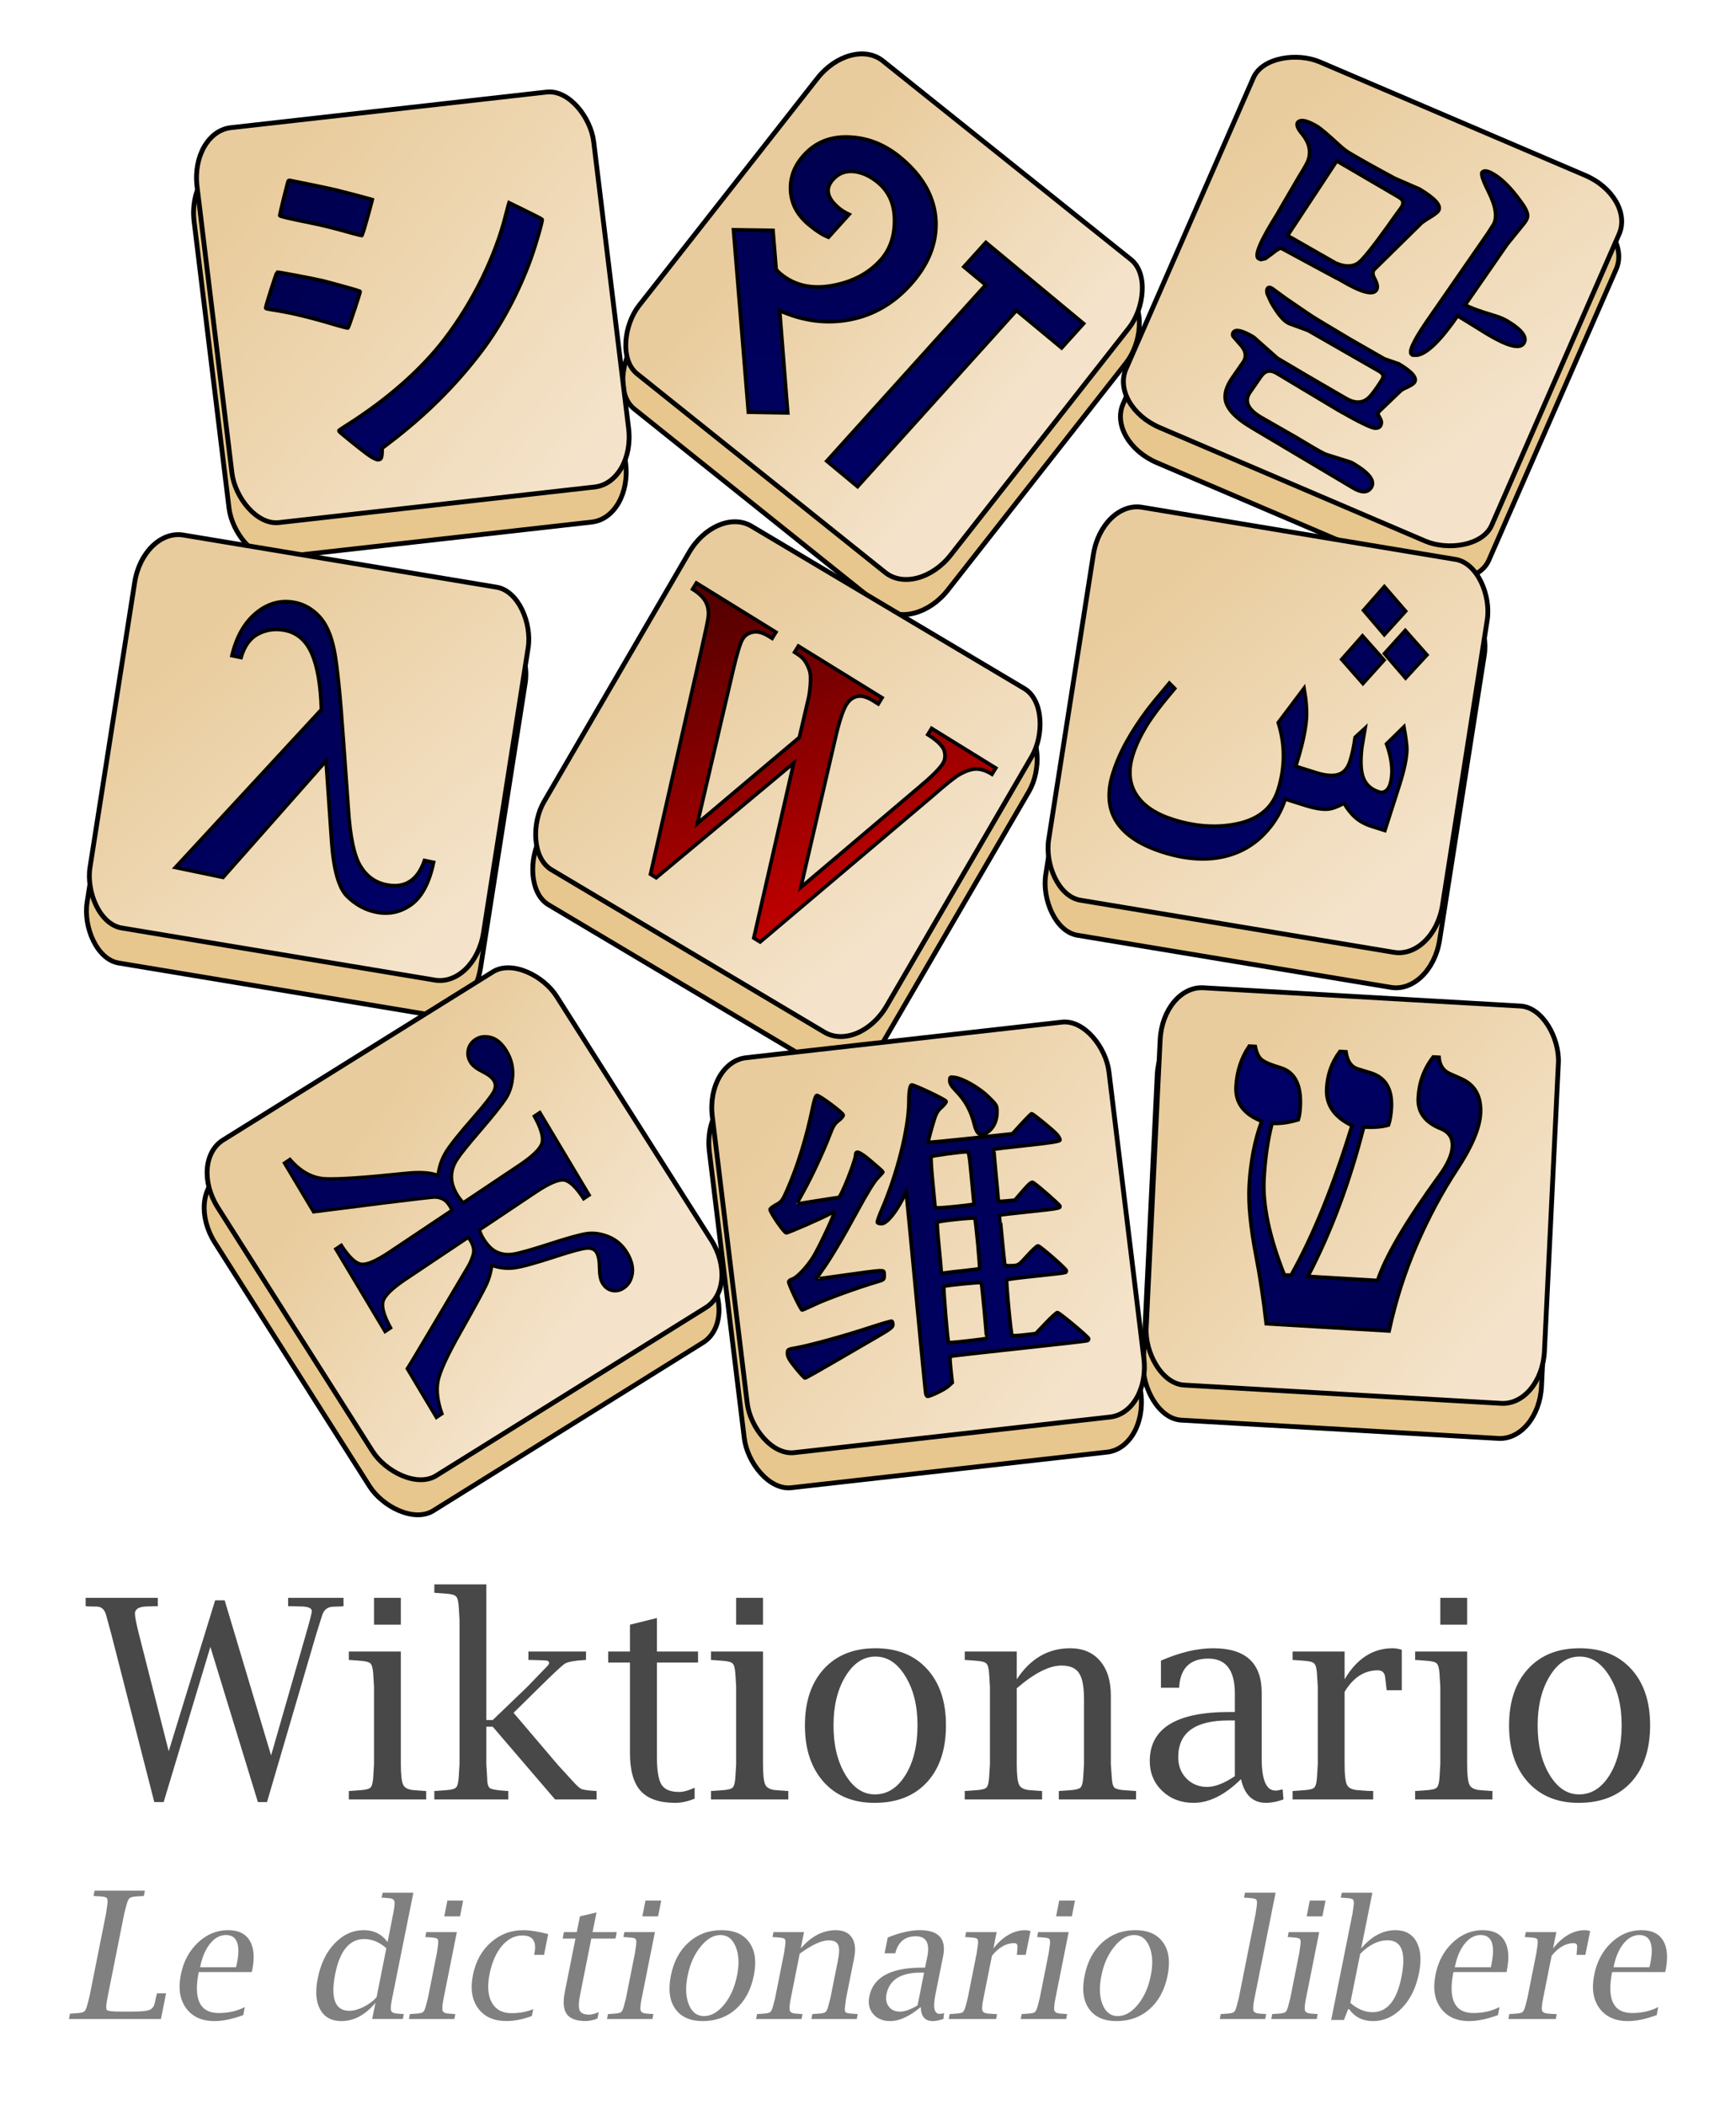 <?xml version="1.0" encoding="UTF-8" standalone="no"?>
<svg
   xmlns:dc="http://purl.org/dc/elements/1.1/"
   xmlns:cc="http://creativecommons.org/ns#"
   xmlns:rdf="http://www.w3.org/1999/02/22-rdf-syntax-ns#"
   xmlns:svg="http://www.w3.org/2000/svg"
   xmlns="http://www.w3.org/2000/svg"
   xmlns:xlink="http://www.w3.org/1999/xlink"
   xmlns:sodipodi="http://sodipodi.sourceforge.net/DTD/sodipodi-0.dtd"
   xmlns:inkscape="http://www.inkscape.org/namespaces/inkscape"
   version="1.0"
   width="391"
   height="473.857"
   id="svg2047"
   sodipodi:docname="Wiktionary-logo-ia.svg">
  <sodipodi:namedview
     pagecolor="#ffffff"
     bordercolor="#666666"
     borderopacity="1"
     objecttolerance="10"
     gridtolerance="10"
     guidetolerance="10"
     inkscape:pageopacity="0"
     inkscape:pageshadow="2"
     inkscape:window-width="640"
     inkscape:window-height="480"
     id="namedview83" />
  <defs
     id="defs3">
    <linearGradient
       id="linearGradient3525">
      <stop
         id="stop3527"
         style="stop-color:#000066;stop-opacity:1"
         offset="0" />
      <stop
         id="stop3529"
         style="stop-color:#00004f;stop-opacity:1"
         offset="1" />
    </linearGradient>
    <linearGradient
       id="linearGradient3446">
      <stop
         id="stop3448"
         style="stop-color:#f4e3ca;stop-opacity:1"
         offset="0" />
      <stop
         id="stop3450"
         style="stop-color:#e9cc9d;stop-opacity:1"
         offset="1" />
    </linearGradient>
    <linearGradient
       id="linearGradient2917">
      <stop
         id="stop2919"
         style="stop-color:#d40000;stop-opacity:1"
         offset="0" />
      <stop
         id="stop2921"
         style="stop-color:#570000;stop-opacity:1"
         offset="1" />
    </linearGradient>
    <linearGradient
       x1="715.718"
       y1="299.564"
       x2="650.842"
       y2="230.349"
       id="linearGradient4311"
       xlink:href="#linearGradient3446"
       gradientUnits="userSpaceOnUse"
       gradientTransform="translate(-476.472,-112.838)" />
    <linearGradient
       x1="791.063"
       y1="-355.927"
       x2="723.262"
       y2="-358.381"
       id="linearGradient4313"
       xlink:href="#linearGradient3446"
       gradientUnits="userSpaceOnUse"
       gradientTransform="translate(-419.342,258.595)" />
    <linearGradient
       x1="175.475"
       y1="955.269"
       x2="218.356"
       y2="880.659"
       id="linearGradient4315"
       xlink:href="#linearGradient3446"
       gradientUnits="userSpaceOnUse"
       gradientTransform="translate(-137.361,-469.778)" />
    <linearGradient
       x1="758.902"
       y1="200.789"
       x2="693.675"
       y2="145.097"
       id="linearGradient4317"
       xlink:href="#linearGradient3446"
       gradientUnits="userSpaceOnUse"
       gradientTransform="translate(-490.353,22.102)" />
    <linearGradient
       x1="870.859"
       y1="-140.094"
       x2="795.291"
       y2="-169.776"
       id="linearGradient4319"
       xlink:href="#linearGradient3446"
       gradientUnits="userSpaceOnUse"
       gradientTransform="translate(-450.41,198.752)" />
    <linearGradient
       x1="965.196"
       y1="159.713"
       x2="901.404"
       y2="103.76"
       id="linearGradient4321"
       xlink:href="#linearGradient3446"
       gradientUnits="userSpaceOnUse"
       gradientTransform="translate(-490.361,21.895)" />
    <linearGradient
       x1="412.319"
       y1="743.887"
       x2="388.388"
       y2="683.203"
       id="linearGradient4323"
       xlink:href="#linearGradient3446"
       gradientUnits="userSpaceOnUse"
       gradientTransform="translate(-379.778,-307.21)" />
    <linearGradient
       x1="805.995"
       y1="514.127"
       x2="741.843"
       y2="450.751"
       id="linearGradient4325"
       xlink:href="#linearGradient3446"
       gradientUnits="userSpaceOnUse"
       gradientTransform="translate(-476.472,-112.838)" />
    <linearGradient
       x1="974.972"
       y1="357.184"
       x2="909.491"
       y2="305.172"
       id="linearGradient4327"
       xlink:href="#linearGradient3446"
       gradientUnits="userSpaceOnUse"
       gradientTransform="translate(-489.426,-30.476)" />
    <linearGradient
       x1="904.657"
       y1="359.947"
       x2="947.514"
       y2="414.233"
       id="linearGradient4329"
       xlink:href="#linearGradient3525"
       gradientUnits="userSpaceOnUse"
       gradientTransform="matrix(0.868,-4.019387e-2,4.019387e-2,0.868,-383.372,26.041)" />
    <linearGradient
       x1="536.086"
       y1="521.375"
       x2="439.249"
       y2="434.305"
       id="linearGradient4331"
       xlink:href="#linearGradient3525"
       gradientUnits="userSpaceOnUse"
       gradientTransform="matrix(0.492,0.572,-0.504,0.505,233.622,-190.719)" />
    <linearGradient
       x1="366.086"
       y1="184.233"
       x2="270.372"
       y2="86.036"
       id="linearGradient4333"
       xlink:href="#linearGradient3525"
       gradientUnits="userSpaceOnUse"
       gradientTransform="matrix(0.486,0.46,-0.483,0.47,235.222,-80.236)" />
    <linearGradient
       x1="370.372"
       y1="344.233"
       x2="283.229"
       y2="259.176"
       id="linearGradient4335"
       xlink:href="#linearGradient2917"
       gradientUnits="userSpaceOnUse"
       gradientTransform="matrix(0.621,0.304,-0.292,0.644,194.042,-60.618)" />
    <linearGradient
       x1="196.086"
       y1="365.661"
       x2="95.29"
       y2="255.569"
       id="linearGradient4337"
       xlink:href="#linearGradient3525"
       gradientUnits="userSpaceOnUse"
       gradientTransform="matrix(0.621,0.136,-0.133,0.606,365.14,10.093)" />
    <linearGradient
       x1="533.229"
       y1="185.661"
       x2="454.657"
       y2="89.025"
       id="linearGradient4339"
       xlink:href="#linearGradient3525"
       gradientUnits="userSpaceOnUse"
       gradientTransform="matrix(0.66,5.941423e-2,-6.000381e-2,0.654,-116.436,105.727)" />
    <linearGradient
       x1="1090.108"
       y1="429.677"
       x2="897.169"
       y2="230.677"
       id="linearGradient4341"
       xlink:href="#linearGradient3525"
       gradientUnits="userSpaceOnUse"
       gradientTransform="matrix(0.279,0,0,0.294,61.366,240.545)" />
    <linearGradient
       x1="-190.765"
       y1="284.215"
       x2="-514.014"
       y2="-144.09"
       id="linearGradient4343"
       xlink:href="#linearGradient3525"
       gradientUnits="userSpaceOnUse"
       gradientTransform="matrix(0.111,-3.855391e-2,3.807676e-2,0.116,257.076,100.517)" />
    <linearGradient
       x1="24.404"
       y1="365.394"
       x2="14.581"
       y2="357.173"
       id="linearGradient4345"
       xlink:href="#linearGradient3525"
       gradientUnits="userSpaceOnUse"
       gradientTransform="matrix(5.542,3.32,-4.164,6.008,1822.086,-2110.395)" />
  </defs>
  <rect
     width="89.876"
     height="89.532"
     rx="9.159"
     ry="12.279"
     x="157.903"
     y="113.381"
     transform="matrix(0.994,-0.112,0.121,0.993,-128.443,-57.24)"
     id="rect2525"
     style="fill:#e7c78d;fill-opacity:1;fill-rule:nonzero;stroke:#000000;stroke-width:1.083;stroke-linecap:round;stroke-linejoin:round;stroke-miterlimit:4;stroke-dasharray:none;stroke-dashoffset:0;stroke-opacity:1" />
  <rect
     width="89.876"
     height="89.532"
     rx="9.159"
     ry="12.279"
     x="296.335"
     y="-142.433"
     transform="matrix(0.781,0.625,-0.618,0.787,-128.443,-57.24)"
     id="rect3412"
     style="fill:#e7c78d;fill-opacity:1;fill-rule:nonzero;stroke:#000000;stroke-width:1.083;stroke-linecap:round;stroke-linejoin:round;stroke-miterlimit:4;stroke-dasharray:none;stroke-dashoffset:0;stroke-opacity:1" />
  <rect
     width="89.876"
     height="89.531"
     rx="9.159"
     ry="12.279"
     x="4.384"
     y="408.653"
     transform="matrix(0.401,-0.916,0.92,0.393,-128.443,-57.24)"
     id="rect3414"
     style="fill:#e7c78d;fill-opacity:1;fill-rule:nonzero;stroke:#000000;stroke-width:1.083;stroke-linecap:round;stroke-linejoin:round;stroke-miterlimit:4;stroke-dasharray:none;stroke-dashoffset:0;stroke-opacity:1" />
  <rect
     width="89.876"
     height="89.532"
     rx="9.159"
     ry="12.279"
     x="186.718"
     y="155.326"
     transform="matrix(0.986,0.164,-0.155,0.988,-128.443,-57.24)"
     id="rect3416"
     style="fill:#e7c78d;fill-opacity:1;fill-rule:nonzero;stroke:#000000;stroke-width:1.083;stroke-linecap:round;stroke-linejoin:round;stroke-miterlimit:4;stroke-dasharray:none;stroke-dashoffset:0;stroke-opacity:1" />
  <rect
     width="89.876"
     height="89.531"
     rx="9.159"
     ry="12.279"
     x="340.086"
     y="5.921"
     transform="matrix(0.859,0.511,-0.503,0.864,-128.443,-57.24)"
     id="rect3418"
     style="fill:#e7c78d;fill-opacity:1;fill-rule:nonzero;stroke:#000000;stroke-width:1.083;stroke-linecap:round;stroke-linejoin:round;stroke-miterlimit:4;stroke-dasharray:none;stroke-dashoffset:0;stroke-opacity:1" />
  <rect
     width="89.876"
     height="89.532"
     rx="9.159"
     ry="12.279"
     x="398.771"
     y="113.799"
     transform="matrix(0.987,0.164,-0.155,0.988,-128.443,-57.24)"
     id="rect3420"
     style="fill:#e7c78d;fill-opacity:1;fill-rule:nonzero;stroke:#000000;stroke-width:1.083;stroke-linecap:round;stroke-linejoin:round;stroke-miterlimit:4;stroke-dasharray:none;stroke-dashoffset:0;stroke-opacity:1" />
  <rect
     width="89.876"
     height="89.532"
     rx="9.159"
     ry="12.279"
     x="-31.37"
     y="367.335"
     transform="matrix(0.849,-0.529,0.536,0.844,-128.443,-57.24)"
     id="rect3422"
     style="fill:#e7c78d;fill-opacity:1;fill-rule:nonzero;stroke:#000000;stroke-width:1.083;stroke-linecap:round;stroke-linejoin:round;stroke-miterlimit:4;stroke-dasharray:none;stroke-dashoffset:0;stroke-opacity:1" />
  <rect
     width="89.876"
     height="89.532"
     rx="9.159"
     ry="12.279"
     x="247.754"
     y="334.374"
     transform="matrix(0.994,-0.112,0.121,0.993,-128.443,-57.24)"
     id="rect3424"
     style="fill:#e7c78d;fill-opacity:1;fill-rule:nonzero;stroke:#000000;stroke-width:1.083;stroke-linecap:round;stroke-linejoin:round;stroke-miterlimit:4;stroke-dasharray:none;stroke-dashoffset:0;stroke-opacity:1" />
  <rect
     width="89.876"
     height="89.532"
     rx="9.159"
     ry="12.279"
     x="403.255"
     y="264.068"
     transform="matrix(0.998,5.747685e-2,-4.836232e-2,0.999,-128.443,-57.24)"
     id="rect3426"
     style="fill:#e7c78d;fill-opacity:1;fill-rule:nonzero;stroke:#000000;stroke-width:1.083;stroke-linecap:round;stroke-linejoin:round;stroke-miterlimit:4;stroke-dasharray:none;stroke-dashoffset:0;stroke-opacity:1" />
  <rect
     width="89.876"
     height="89.532"
     rx="9.159"
     ry="12.279"
     x="159.514"
     y="105.612"
     transform="matrix(0.994,-0.112,0.121,0.993,-128.443,-57.24)"
     id="rect3428"
     style="fill:url(#linearGradient4311);fill-opacity:1;fill-rule:nonzero;stroke:#000000;stroke-width:1.083;stroke-linecap:round;stroke-linejoin:round;stroke-miterlimit:4;stroke-dasharray:none;stroke-dashoffset:0;stroke-opacity:1" />
  <rect
     width="89.876"
     height="89.532"
     rx="9.159"
     ry="12.279"
     x="291.98"
     y="-149.008"
     transform="matrix(0.781,0.625,-0.618,0.787,-128.443,-57.24)"
     id="rect3430"
     style="fill:url(#linearGradient4313);fill-opacity:1;fill-rule:nonzero;stroke:#000000;stroke-width:1.083;stroke-linecap:round;stroke-linejoin:round;stroke-miterlimit:4;stroke-dasharray:none;stroke-dashoffset:0;stroke-opacity:1" />
  <rect
     width="89.876"
     height="89.531"
     rx="9.159"
     ry="12.279"
     x="11.902"
     y="406.091"
     transform="matrix(0.401,-0.916,0.92,0.393,-128.443,-57.24)"
     id="rect3432"
     style="fill:url(#linearGradient4315);fill-opacity:1;fill-rule:nonzero;stroke:#000000;stroke-width:1.083;stroke-linecap:round;stroke-linejoin:round;stroke-miterlimit:4;stroke-dasharray:none;stroke-dashoffset:0;stroke-opacity:1" />
  <rect
     width="89.876"
     height="89.532"
     rx="9.159"
     ry="12.279"
     x="186.146"
     y="147.433"
     transform="matrix(0.986,0.164,-0.155,0.988,-128.443,-57.24)"
     id="rect3434"
     style="fill:url(#linearGradient4317);fill-opacity:1;fill-rule:nonzero;stroke:#000000;stroke-width:1.083;stroke-linecap:round;stroke-linejoin:round;stroke-miterlimit:4;stroke-dasharray:none;stroke-dashoffset:0;stroke-opacity:1" />
  <rect
     width="89.876"
     height="89.531"
     rx="9.159"
     ry="12.279"
     x="336.681"
     y="-1.199"
     transform="matrix(0.859,0.511,-0.503,0.864,-128.443,-57.24)"
     id="rect3436"
     style="fill:url(#linearGradient4319);fill-opacity:1;fill-rule:nonzero;stroke:#000000;stroke-width:1.083;stroke-linecap:round;stroke-linejoin:round;stroke-miterlimit:4;stroke-dasharray:none;stroke-dashoffset:0;stroke-opacity:1" />
  <rect
     width="89.876"
     height="89.532"
     rx="9.159"
     ry="12.279"
     x="398.201"
     y="105.905"
     transform="matrix(0.987,0.164,-0.155,0.988,-128.443,-57.24)"
     id="rect3438"
     style="fill:url(#linearGradient4321);fill-opacity:1;fill-rule:nonzero;stroke:#000000;stroke-width:1.083;stroke-linecap:round;stroke-linejoin:round;stroke-miterlimit:4;stroke-dasharray:none;stroke-dashoffset:0;stroke-opacity:1" />
  <rect
     width="89.876"
     height="89.532"
     rx="9.159"
     ry="12.279"
     x="-26.582"
     y="360.983"
     transform="matrix(0.849,-0.529,0.536,0.844,-128.443,-57.24)"
     id="rect3440"
     style="fill:url(#linearGradient4323);fill-opacity:1;fill-rule:nonzero;stroke:#000000;stroke-width:1.083;stroke-linecap:round;stroke-linejoin:round;stroke-miterlimit:4;stroke-dasharray:none;stroke-dashoffset:0;stroke-opacity:1" />
  <rect
     width="89.876"
     height="89.532"
     rx="9.159"
     ry="12.279"
     x="249.365"
     y="326.605"
     transform="matrix(0.994,-0.112,0.121,0.993,-128.443,-57.24)"
     id="rect3442"
     style="fill:url(#linearGradient4325);fill-opacity:1;fill-rule:nonzero;stroke:#000000;stroke-width:1.083;stroke-linecap:round;stroke-linejoin:round;stroke-miterlimit:4;stroke-dasharray:none;stroke-dashoffset:0;stroke-opacity:1" />
  <rect
     width="89.876"
     height="89.532"
     rx="9.159"
     ry="12.279"
     x="403.531"
     y="256.151"
     transform="matrix(0.998,5.747683e-2,-4.83623e-2,0.999,-128.443,-57.24)"
     id="rect3444"
     style="fill:url(#linearGradient4327);fill-opacity:1;fill-rule:nonzero;stroke:#000000;stroke-width:1.083;stroke-linecap:round;stroke-linejoin:round;stroke-miterlimit:4;stroke-dasharray:none;stroke-dashoffset:0;stroke-opacity:1" />
  <path
     d="M 441.294,356.864 L 413.651,355.236 C 412.997,349.567 412.229,344.476 411.348,339.963 C 410.109,333.492 409.597,328.251 409.813,324.242 C 410.105,318.811 411.045,313.948 412.632,309.654 C 408.584,308.063 406.657,305.463 406.851,301.855 C 407.036,298.428 408.026,295.397 409.821,292.761 L 411.156,292.839 C 411.413,294.207 411.873,295.185 412.536,295.772 C 413.199,296.36 414.621,296.974 416.802,297.614 C 420.058,298.574 421.554,301.496 421.291,306.38 C 421.225,307.619 421.073,308.597 420.836,309.314 C 418.685,309.956 416.719,310.224 414.939,310.119 C 413.978,313.829 413.374,317.998 413.124,322.627 C 412.804,328.568 414.334,335.788 417.713,344.287 L 419.249,344.323 C 424.223,335.474 428.796,324.244 432.968,310.632 C 428.971,308.715 427.07,305.934 427.266,302.289 C 427.435,299.154 428.427,296.379 430.244,293.963 L 431.579,294.042 C 431.865,296.106 432.722,297.382 434.151,297.868 L 437.226,298.817 C 440.51,299.851 442.039,302.464 441.814,306.656 C 441.733,308.15 441.515,309.435 441.16,310.511 C 439.649,310.934 437.789,311.081 435.58,310.95 C 432.435,323.307 428.243,334.523 423.004,344.598 L 438.729,345.524 C 440.544,340.074 445.166,332.229 452.597,321.989 C 454.487,319.431 455.482,317.223 455.582,315.364 C 455.684,313.469 454.863,312.141 453.118,311.38 L 452.487,311.123 C 449.257,309.69 447.724,307.442 447.889,304.381 C 448.076,300.918 449.199,297.858 451.261,295.201 L 452.546,295.276 C 452.683,297.039 453.461,298.255 454.88,298.924 L 457.593,300.126 C 460.66,301.513 462.092,304.102 461.888,307.893 C 461.711,311.173 459.948,315.356 456.599,320.442 C 453.249,325.529 450.235,331.147 447.556,337.296 C 444.877,343.446 442.789,349.968 441.294,356.864 L 441.294,356.864 z"
     transform="translate(-128.443,-57.24)"
     id="flowRoot2762"
     style="font-size:8.351px;font-style:normal;font-variant:normal;font-weight:normal;font-stretch:normal;text-align:start;line-height:125%;writing-mode:lr-tb;text-anchor:start;fill:url(#linearGradient4329);fill-opacity:1;stroke:#000000;stroke-width:0.838;stroke-miterlimit:4;stroke-opacity:1;font-family:Times New Roman" />
  <path
     d="M 204.059,338.416 L 205.314,337.577 C 207.016,340.214 208.496,341.632 209.754,341.831 C 211.012,342.03 213.156,341.118 216.184,339.093 L 230.255,329.686 L 229.755,328.772 C 229.286,327.986 228.74,327.444 228.119,327.146 C 227.498,326.848 226.836,326.718 226.132,326.758 C 225.428,326.797 221.863,327.211 215.438,328 L 199.071,330.07 L 192.503,319.08 L 193.757,318.241 C 196.156,321.037 198.845,322.493 201.826,322.611 C 204.807,322.728 210.777,322.318 219.739,321.38 C 223.012,321.034 225.464,321.193 227.094,321.857 C 227.327,319.918 227.919,318.17 228.87,316.612 C 229.822,315.055 231.906,312.443 235.124,308.775 C 237.655,305.865 239.158,303.946 239.632,303.02 C 240.107,302.093 240.122,301.258 239.678,300.515 C 239.259,299.814 238.374,299.128 237.023,298.456 C 235.72,297.811 234.84,297.106 234.384,296.342 C 233.85,295.45 233.692,294.523 233.908,293.561 C 234.124,292.599 234.65,291.839 235.487,291.28 C 236.504,290.6 237.68,290.437 239.015,290.793 C 240.351,291.148 241.539,292.197 242.58,293.938 C 243.595,295.637 244.042,297.471 243.922,299.439 C 243.801,301.407 243.29,303.093 242.39,304.498 C 241.489,305.902 239.565,308.318 236.615,311.747 C 233.941,314.842 232.2,317.009 231.391,318.249 C 230.581,319.488 230.165,320.763 230.14,322.072 C 230.116,323.381 230.536,324.757 231.399,326.202 C 231.691,326.69 232.146,327.292 232.764,328.009 L 245.41,319.554 C 248.438,317.529 250.138,315.873 250.507,314.586 C 250.877,313.299 250.3,311.276 248.779,308.519 L 250.034,307.68 L 261.152,326.283 L 259.898,327.122 C 258.208,324.507 256.737,323.105 255.486,322.916 C 254.234,322.727 252.094,323.645 249.065,325.67 L 236.419,334.125 C 236.639,334.81 236.901,335.408 237.205,335.917 C 238.157,337.51 239.194,338.57 240.316,339.098 C 241.439,339.626 242.686,339.781 244.058,339.562 C 245.429,339.343 248.051,338.608 251.922,337.358 C 256.08,336.005 258.946,335.203 260.521,334.953 C 262.095,334.703 263.76,334.935 265.516,335.649 C 267.271,336.362 268.662,337.579 269.691,339.3 C 270.681,340.956 271.071,342.508 270.861,343.957 C 270.65,345.405 270.003,346.492 268.918,347.217 C 268.082,347.776 267.21,347.958 266.302,347.762 C 265.394,347.566 264.667,347.012 264.122,346.099 C 263.69,345.377 263.466,344.234 263.449,342.67 C 263.441,341.07 263.222,339.909 262.79,339.187 C 262.371,338.486 261.639,338.174 260.593,338.249 C 259.546,338.324 257.289,338.927 253.82,340.057 C 249.272,341.552 246.138,342.421 244.417,342.665 C 242.697,342.909 240.958,342.726 239.202,342.117 C 239.011,343.701 238.578,345.201 237.906,346.617 C 237.234,348.032 235.323,351.531 232.175,357.114 C 229.153,362.433 227.457,366.145 227.086,368.251 C 226.716,370.356 227.016,372.778 227.989,375.517 L 226.734,376.355 L 220.166,365.365 C 220.601,364.717 222.89,360.899 227.032,353.909 L 233.861,342.389 C 234.293,341.684 234.666,340.825 234.979,339.813 C 235.291,338.802 235.111,337.733 234.439,336.608 C 234.299,336.374 234.123,336.106 233.91,335.802 L 219.84,345.209 C 216.811,347.234 215.109,348.885 214.733,350.161 C 214.357,351.438 214.923,353.444 216.432,356.181 L 215.178,357.019 L 204.059,338.416 z"
     transform="translate(-128.443,-57.24)"
     id="flowRoot3743"
     style="font-size:8.351px;font-style:normal;font-variant:normal;font-weight:normal;font-stretch:normal;text-align:start;line-height:125%;writing-mode:lr-tb;text-anchor:start;fill:url(#linearGradient4331);fill-opacity:1;stroke:#000000;stroke-width:0.736;stroke-miterlimit:4;stroke-opacity:1;font-family:Times New Roman" />
  <path
     d="M 367.55,135.556 L 357.377,127.116 L 321.592,166.775 L 314.679,161.039 L 350.465,121.381 L 345.555,117.308 L 350.491,111.837 L 372.486,130.086 L 367.55,135.556 z M 333.474,121.334 C 329.649,125.573 325.11,128.193 319.856,129.195 C 314.602,130.197 309.33,129.519 304.039,127.162 L 305.855,150.191 L 297.008,150.025 L 293.658,108.983 L 302.536,109.115 L 303.233,117.705 C 303.266,117.972 303.611,118.377 304.265,118.92 C 307.486,121.592 311.507,122.438 316.33,121.457 C 320.676,120.599 324.165,118.711 326.798,115.794 C 328.834,113.537 329.877,110.656 329.926,107.151 C 329.989,103.377 328.751,100.436 326.211,98.329 C 324.535,96.938 322.803,96.118 321.013,95.869 C 319.01,95.602 317.361,96.187 316.065,97.623 C 314.214,99.674 314.663,101.84 317.413,104.121 C 318.041,104.643 318.791,105.106 319.663,105.51 L 315.035,110.638 C 313.778,110.153 312.312,109.216 310.636,107.825 C 307.966,105.609 306.59,102.973 306.509,99.917 C 306.409,97.084 307.408,94.506 309.506,92.181 C 312.2,89.195 315.71,87.843 320.035,88.123 C 324.095,88.343 327.84,89.876 331.27,92.722 C 336.324,96.915 338.977,101.687 339.231,107.039 C 339.424,112.101 337.505,116.866 333.474,121.334 L 333.474,121.334 z"
     transform="translate(-128.443,-57.24)"
     id="text3751"
     style="font-size:147.864px;font-style:normal;font-weight:normal;fill:url(#linearGradient4333);fill-opacity:1;stroke:#000000;stroke-width:0.839;stroke-linecap:butt;stroke-linejoin:miter;stroke-miterlimit:4;stroke-opacity:1;font-family:Bitstream Vera Sans" />
  <path
     d="M 352.723,230.148 L 351.868,231.54 C 350.608,230.761 349.438,230.367 348.361,230.359 C 347.284,230.35 345.988,230.777 344.474,231.64 C 343.459,232.223 341.425,233.854 338.37,236.531 L 299.644,269.298 L 298.217,268.416 L 307.213,229.005 L 276.239,254.839 L 274.954,254.046 L 286.577,202.824 C 287.446,199.004 287.915,196.718 287.984,195.965 C 288.093,194.718 287.88,193.61 287.344,192.639 C 286.808,191.669 285.839,190.75 284.435,189.883 L 285.29,188.491 L 303.2,199.556 L 302.346,200.947 L 301.49,200.418 C 300.229,199.639 299.081,199.345 298.046,199.535 C 297.01,199.726 296.231,200.247 295.707,201.099 C 295.168,201.976 294.452,204.318 293.559,208.123 L 285.513,242.623 L 308.481,223.253 L 309.686,218.085 L 310.646,213.958 C 310.916,212.396 311.034,210.948 311.001,209.613 C 310.984,208.946 310.85,208.31 310.598,207.705 C 310.281,206.886 309.886,206.193 309.415,205.625 C 309.055,205.195 308.388,204.679 307.412,204.077 L 308.267,202.686 L 327.105,214.323 L 326.251,215.714 L 324.966,214.921 C 323.634,214.098 322.474,213.797 321.487,214.016 C 320.499,214.236 319.689,214.859 319.058,215.887 C 318.273,217.166 317.438,219.727 316.553,223.572 L 308.811,257.015 L 335.266,234.613 C 338.221,232.151 340.068,230.319 340.807,229.115 C 341.161,228.539 341.32,227.893 341.283,227.179 C 341.246,226.465 341.027,225.846 340.627,225.322 C 339.939,224.412 338.869,223.51 337.418,222.613 L 338.273,221.222 L 352.723,230.148 z"
     transform="translate(-128.443,-57.24)"
     id="flowRoot3695"
     style="font-size:8.351px;font-style:normal;font-variant:normal;font-weight:normal;font-stretch:normal;text-align:start;line-height:125%;writing-mode:lr-tb;text-anchor:start;fill:url(#linearGradient4335);fill-opacity:1;stroke:#000000;stroke-width:0.815;stroke-miterlimit:4;stroke-opacity:1;font-family:Times New Roman" />
  <path
     d="M 445.047,194.83 L 440.233,200.15 L 435.538,194.64 L 440.242,189.285 L 445.047,194.83 z M 449.844,204.682 L 445.021,209.906 L 440.253,204.373 L 444.952,199.157 L 449.844,204.682 z M 440.183,205.85 L 435.42,211.139 L 430.625,205.691 L 435.315,200.378 L 440.183,205.85 z M 440.363,244.226 L 437.467,243.312 C 436,242.849 434.785,242.208 433.823,241.389 C 432.861,240.57 431.969,239.469 431.147,238.085 C 429.775,238.839 428.626,239.273 427.702,239.387 C 426.389,239.535 424.633,239.262 422.433,238.568 L 417.922,237.145 C 417.086,239.754 415.735,242.123 413.869,244.251 C 411.449,247.016 408.509,248.883 405.049,249.853 C 400.701,251.073 395.826,250.831 390.423,249.126 C 385.534,247.583 382.112,245.41 380.157,242.607 C 378.021,239.528 377.676,235.734 379.121,231.224 C 379.902,228.785 380.949,226.399 382.263,224.065 C 383.576,221.731 385.076,219.44 386.765,217.194 C 387.794,215.832 389.477,213.771 391.815,211.011 L 393.036,212.24 C 390.016,215.784 387.854,218.646 386.55,220.827 C 385.246,223.007 384.28,225.076 383.653,227.033 C 382.526,230.55 382.751,233.565 384.329,236.077 C 385.906,238.589 388.699,240.477 392.708,241.742 C 397.402,243.224 401.899,243.596 406.199,242.861 C 411.549,241.957 414.901,239.392 416.255,235.166 C 417.164,232.33 417.575,229.493 417.488,226.655 C 417.424,224.417 417.04,222.172 416.335,219.92 L 422.173,212.159 C 422.65,214.87 422.823,217.189 422.69,219.115 C 422.492,221.832 421.694,225.374 420.294,229.742 L 424.805,231.165 C 427.127,231.898 428.909,232.008 430.15,231.494 C 431.233,231.055 432.01,230.098 432.483,228.623 C 432.747,227.8 432.97,226.957 433.152,226.093 C 433.335,225.23 433.499,224.275 433.646,223.228 L 435.931,221.138 L 435.195,225.45 C 434.843,228.399 434.923,230.626 435.437,232.131 C 436.003,233.809 437.203,234.937 439.036,235.516 C 439.598,235.693 440.098,235.624 440.535,235.31 C 440.973,234.995 441.291,234.525 441.491,233.901 C 441.946,232.483 442.053,230.846 441.813,228.99 C 441.633,227.622 441.269,226.195 440.721,224.711 L 444.664,220.849 C 445.113,223.395 445.333,225.104 445.323,225.976 C 445.288,227.932 444.725,230.612 443.635,234.016 L 440.363,244.226 z"
     transform="translate(-128.443,-57.24)"
     id="flowRoot3683"
     style="font-size:8.351px;font-style:normal;font-variant:normal;font-weight:normal;font-stretch:normal;text-align:start;line-height:125%;writing-mode:lr-tb;text-anchor:start;fill:url(#linearGradient4337);fill-opacity:1;stroke:#000000;stroke-width:0.785;stroke-miterlimit:4;stroke-opacity:1;font-family:Times New Roman" />
  <path
     d="M 224.054,250.962 L 226.095,251.386 C 225.11,256.024 223.42,259.197 221.025,260.906 C 218.63,262.614 215.978,263.165 213.068,262.56 C 210.686,262.064 208.548,260.891 206.652,259.04 C 204.756,257.19 203.583,253.046 203.135,246.608 L 201.886,228.509 L 178.673,254.757 L 167.959,252.527 L 200.841,216.982 C 200.671,211.46 199.947,207.248 198.669,204.346 C 197.391,201.444 195.41,199.714 192.727,199.155 C 190.573,198.707 188.557,198.954 186.679,199.897 C 184.802,200.839 183.485,202.626 182.729,205.258 L 180.689,204.833 C 181.718,200.542 183.567,197.318 186.235,195.161 C 188.903,193.003 191.824,192.255 194.999,192.916 C 197.039,193.341 198.838,194.397 200.394,196.085 C 201.949,197.772 203.063,200.334 203.735,203.768 C 204.407,207.203 205.107,214.176 205.835,224.688 L 206.897,239.483 C 207.294,245.604 208.184,249.827 209.564,252.153 C 210.945,254.478 212.883,255.901 215.377,256.42 C 219.61,257.301 222.502,255.482 224.054,250.962 L 224.054,250.962 z"
     transform="translate(-128.443,-57.24)"
     id="text3899"
     style="font-size:158.526px;font-style:normal;font-weight:normal;fill:url(#linearGradient4339);fill-opacity:1;stroke:#000000;stroke-width:0.824;stroke-linecap:butt;stroke-linejoin:miter;stroke-miterlimit:4;stroke-opacity:1;font-family:Times New Roman" />
  <path
     d="M 336.953,370.92 C 336.881,370.556 335.933,360.85 334.846,349.352 C 333.759,337.854 332.794,327.807 332.7,327.026 L 332.531,325.606 L 331.734,327.142 C 330.03,330.43 328.084,332.715 326.987,332.715 C 326.566,332.715 326.153,332.598 326.069,332.455 C 325.985,332.311 326.4,331.086 326.992,329.731 C 330.529,321.636 333.159,311.161 333.164,305.148 C 333.166,302.97 333.418,301.504 333.788,301.504 C 334.489,301.504 341.539,304.867 341.539,305.201 C 341.539,305.41 341.038,306.032 340.426,306.585 C 339.434,307.481 339.21,307.952 338.349,310.943 C 337.818,312.787 337.434,314.35 337.496,314.415 C 337.558,314.48 341.852,314.074 347.04,313.513 L 356.471,312.493 L 358.542,310.238 C 359.681,308.997 360.698,307.982 360.802,307.982 C 361.117,307.982 365.625,311.675 366.48,312.634 C 366.919,313.126 367.223,313.703 367.156,313.916 C 367.068,314.195 364.989,314.521 359.715,315.083 C 355.689,315.512 352.352,315.912 352.299,315.971 C 352.245,316.03 352.436,318.464 352.724,321.379 C 353.011,324.294 353.25,326.93 353.254,327.237 C 353.261,327.747 353.424,327.779 355.145,327.615 L 357.029,327.436 L 358.865,325.316 C 360.214,323.757 360.806,323.263 361.098,323.451 C 362.24,324.187 367.089,328.435 367.164,328.765 C 367.273,329.244 366.872,329.313 359.541,330.092 C 356.318,330.434 353.663,330.734 353.641,330.758 C 353.597,330.806 354.612,341.151 354.727,341.83 C 354.782,342.153 355.175,342.242 356.333,342.192 C 357.853,342.127 357.885,342.106 359.849,339.924 C 360.939,338.712 362.006,337.723 362.221,337.724 C 362.677,337.728 368.612,342.914 368.612,343.308 C 368.612,343.455 368.518,343.635 368.403,343.707 C 368.288,343.779 365.305,344.135 361.774,344.498 C 358.244,344.861 355.279,345.24 355.186,345.341 C 354.979,345.565 356.12,357.623 356.373,357.888 C 356.473,357.992 357.723,357.94 359.151,357.771 L 361.747,357.466 L 363.999,355.102 C 365.238,353.802 366.407,352.738 366.598,352.738 C 367.028,352.738 373.636,358.264 373.636,358.624 C 373.636,358.768 373.529,358.956 373.398,359.041 C 373.268,359.127 366.277,359.929 357.864,360.824 C 349.45,361.718 342.504,362.517 342.427,362.597 C 342.351,362.678 342.426,364.037 342.595,365.617 L 342.901,368.491 L 342.035,369.289 C 341.257,370.005 338.038,371.583 337.355,371.583 C 337.206,371.583 337.025,371.284 336.953,370.92 z M 346.804,359.079 C 348.855,358.848 350.58,358.609 350.638,358.549 C 350.762,358.418 349.614,346.168 349.461,345.991 C 349.315,345.822 341.349,346.607 341.034,346.822 C 340.846,346.951 341.821,358.88 342.065,359.437 C 342.124,359.571 343.044,359.502 346.804,359.079 z M 345.726,343.296 C 347.491,343.112 348.991,342.906 349.06,342.836 C 349.241,342.652 348.225,331.721 348.005,331.488 C 347.788,331.259 339.808,332.102 339.553,332.38 C 339.459,332.484 339.609,334.821 339.886,337.574 C 340.163,340.327 340.397,342.889 340.406,343.268 C 340.421,343.894 340.517,343.941 341.469,343.792 C 342.045,343.702 343.96,343.479 345.726,343.296 z M 343.632,328.873 C 345.321,328.702 346.957,328.508 347.269,328.441 L 347.835,328.32 L 347.279,322.42 C 346.755,316.872 346.688,316.521 346.154,316.526 C 344.731,316.541 338.352,317.411 338.167,317.616 C 338.054,317.743 338.197,320.231 338.486,323.146 C 338.776,326.061 339.016,328.611 339.02,328.814 C 339.029,329.263 339.692,329.272 343.632,328.873 z M 307.661,365.178 C 306.243,363.42 305.82,362.683 305.817,361.966 C 305.814,361.04 305.822,361.034 307.837,360.68 C 310.886,360.143 318.745,357.977 324.226,356.163 C 326.907,355.275 329.199,354.613 329.319,354.691 C 329.439,354.77 329.536,355.124 329.534,355.479 C 329.531,355.998 328.888,356.495 326.255,358.015 C 324.453,359.054 320.065,361.605 316.503,363.683 C 312.941,365.76 309.909,367.46 309.764,367.46 C 309.62,367.46 308.673,366.433 307.661,365.178 z M 307.491,349.21 C 306.722,347.593 306.093,346.084 306.093,345.856 C 306.093,345.627 306.418,345.354 306.815,345.249 C 307.855,344.974 310.101,342.647 311.558,340.336 C 312.911,338.188 316.563,330.413 316.332,330.169 C 316.255,330.088 315.773,330.251 315.26,330.531 C 313.468,331.509 305.98,334.777 305.53,334.777 C 305.083,334.777 301.906,330.171 301.906,329.522 C 301.906,329.34 302.512,328.868 303.252,328.473 C 304.498,327.807 304.686,327.552 305.794,325.037 C 308.089,319.826 310.092,313.366 311.426,306.877 C 311.846,304.835 312.17,303.859 312.429,303.859 C 313.062,303.859 318.349,307.8 318.355,308.276 C 318.359,308.519 317.88,309.077 317.291,309.517 C 316.428,310.16 316.042,310.79 315.303,312.756 C 314.017,316.182 311.143,322.354 309.333,325.575 C 308.492,327.073 307.827,328.299 307.855,328.299 C 307.884,328.299 309.979,327.969 312.512,327.567 C 315.045,327.164 317.22,326.833 317.345,326.831 C 317.852,326.821 321.165,318.51 321.165,317.246 C 321.165,316.147 322.098,316.538 324.654,318.707 C 326.112,319.944 327.305,321.007 327.305,321.069 C 327.305,321.13 326.749,321.755 326.07,322.458 C 325.27,323.285 323.687,325.854 321.572,329.759 C 318.103,336.162 315.446,340.625 313.454,343.392 C 312.783,344.325 312.233,345.128 312.233,345.175 C 312.233,345.222 315.216,344.826 318.862,344.295 C 322.508,343.764 325.962,343.327 326.537,343.323 C 327.545,343.316 327.584,343.354 327.584,344.325 C 327.584,345.304 327.535,345.349 325.979,345.802 C 321.958,346.971 314.631,349.624 312.103,350.826 C 310.572,351.554 309.223,352.149 309.105,352.149 C 308.986,352.149 308.26,350.826 307.491,349.21 z M 348.684,312.238 C 348.446,311.988 348.117,311.226 347.952,310.545 C 347.169,307.323 345.97,305.105 343.786,302.84 C 342.731,301.746 342.376,301.162 342.376,300.519 C 342.376,299.687 342.412,299.665 343.485,299.816 C 345.415,300.09 349.046,302.191 351.098,304.224 C 352.979,306.086 352.982,306.092 352.981,307.698 C 352.979,309.554 352.195,311.199 350.873,312.118 C 349.879,312.809 349.257,312.843 348.684,312.238 z"
     transform="translate(-128.443,-57.24)"
     id="path3098"
     style="fill:url(#linearGradient4341);fill-opacity:1;stroke:#000000;stroke-width:0.838;stroke-miterlimit:4;stroke-dasharray:none;stroke-opacity:1" />
  <path
     d="M 212.604,160.391 C 211.934,160.077 210.849,159.284 208.339,157.273 C 206.487,155.79 204.92,154.495 204.857,154.395 C 204.794,154.296 204.778,154.168 204.823,154.112 C 204.867,154.056 205.637,153.548 206.533,152.981 C 215.679,147.202 223.306,140.502 228.581,133.614 C 235.013,125.216 240.062,114.932 242.413,105.441 C 242.663,104.433 242.922,103.448 242.987,103.253 L 243.107,102.898 L 246.775,104.686 C 248.793,105.67 250.483,106.542 250.532,106.624 C 250.694,106.898 249.175,112.192 247.987,115.497 C 245.319,122.915 241.321,130.417 236.946,136.21 C 231.148,143.886 224.287,150.706 216.087,156.943 L 214.486,158.16 L 214.499,158.827 C 214.506,159.194 214.456,159.732 214.387,160.021 C 214.283,160.462 214.201,160.57 213.882,160.68 C 213.574,160.788 213.333,160.733 212.604,160.391 z M 204.215,130.425 C 198.146,128.606 193.943,127.6 189.838,126.983 C 188.997,126.857 188.293,126.704 188.273,126.642 C 188.202,126.428 190.699,118.575 190.855,118.521 C 191.04,118.457 199.376,120.036 201.14,120.469 C 203.158,120.965 209.443,122.719 209.559,122.819 C 209.655,122.902 207.035,130.803 206.822,131.071 C 206.774,131.131 205.601,130.84 204.215,130.425 z M 207.932,109.781 C 203.767,108.599 201.339,107.993 198.371,107.394 C 193.509,106.414 191.448,105.926 191.454,105.759 C 191.466,105.408 193.259,98.139 193.372,97.984 C 193.456,97.868 193.608,97.839 193.862,97.891 C 194.065,97.932 196.108,98.346 198.403,98.812 C 200.698,99.277 203.272,99.827 204.121,100.033 C 205.735,100.424 210.838,101.765 211.745,102.037 L 212.269,102.193 L 212.175,102.592 C 211.858,103.938 210.088,110.16 210,110.241 C 209.941,110.294 209.01,110.087 207.932,109.781 z"
     transform="translate(-128.443,-57.24)"
     id="path4921"
     style="fill:url(#linearGradient4343);fill-opacity:1;stroke:#000000;stroke-width:0.838;stroke-miterlimit:4;stroke-dasharray:none;stroke-opacity:1" />
  <path
     d="M 425.163,85.744 C 425.828,86.143 427.446,87.52 430.017,89.875 C 430.859,90.652 431.657,91.266 432.411,91.717 C 434.584,93.019 437.954,94.902 442.521,97.366 L 448.159,99.824 C 451.75,101.975 453.162,103.604 452.396,104.71 C 452.096,105.142 451.219,105.773 449.765,106.603 L 448.665,107.373 L 438.028,117.834 C 437.493,118.332 437.526,119.1 438.126,120.138 C 438.689,121.225 438.788,122.033 438.422,122.561 C 437.59,123.762 434.868,122.982 430.257,120.22 L 429.076,119.615 L 422.424,116.038 C 418.865,114.112 417.085,113.149 417.085,113.149 C 416.82,112.99 416.111,113.381 414.957,114.321 L 413.424,115.443 L 412.428,115.662 L 411.911,115.455 C 410.892,114.845 412.331,111.456 416.229,105.288 C 416.384,104.973 416.512,104.744 416.612,104.598 L 421.11,96.886 C 422.355,94.911 423.039,93.653 423.162,93.115 C 423.761,91.161 423.274,89.238 421.701,87.345 C 420.771,86.242 420.428,85.424 420.673,84.891 C 421.272,84.026 422.769,84.31 425.163,85.744 L 425.163,85.744 z M 418.42,110.274 L 429.278,116.473 C 431.351,117.374 433.047,117.37 434.367,116.461 C 435.389,115.711 437.61,112.959 441.031,108.206 C 442.096,106.668 443.035,105.36 443.846,104.281 C 444.456,103.49 444.6,102.828 444.28,102.296 C 444.124,102.067 443.847,101.834 443.447,101.595 L 429.515,93.451 L 418.42,110.274 z M 414.965,122.183 L 418.025,124.423 C 421.759,127.001 424.026,128.528 424.824,129.006 L 432.339,133.508 L 440.086,137.946 L 440.22,138.027 L 443.481,139.161 L 443.548,139.201 C 446.518,140.98 447.669,142.351 447.002,143.313 C 446.736,143.697 445.976,144.16 444.723,144.7 C 444.345,144.883 444.068,145.057 443.892,145.224 C 440.738,148.232 439.056,149.843 438.846,150.058 C 438.723,150.324 438.872,150.788 439.292,151.449 C 439.569,151.955 439.636,152.403 439.491,152.791 C 439.436,152.962 439.375,153.095 439.308,153.192 C 439.108,153.48 438.726,153.624 438.16,153.626 C 437.262,153.565 434.518,152.228 429.928,149.614 L 415.963,141.248 C 414.545,140.399 413.369,140.647 412.436,141.994 L 409.988,145.525 C 408.621,147.497 409.423,149.372 412.393,151.151 L 420.009,155.508 L 420.141,155.587 C 423.911,157.845 425.945,159.029 426.244,159.139 C 426.511,159.299 426.793,159.435 427.09,159.547 L 432.497,161.253 C 432.797,161.364 433.079,161.499 433.345,161.658 C 436.937,163.81 438.233,165.607 437.234,167.049 C 436.434,168.203 435.081,168.21 433.174,167.068 L 411.643,154.273 C 411.154,153.98 410.666,153.688 410.179,153.396 C 406.366,151.112 404.438,148.869 404.395,146.665 C 404.364,145.353 404.898,143.905 405.998,142.319 L 408.396,138.858 C 409.329,137.513 409.08,136.106 407.651,134.638 L 406.187,132.945 C 406.023,132.641 406.04,132.345 406.239,132.058 C 406.74,131.336 408.114,131.615 410.363,132.896 C 410.585,133.029 410.741,133.122 410.83,133.176 L 416.131,137.88 C 416.398,138.04 416.642,138.186 416.864,138.319 C 420.056,140.231 424.922,143.077 431.462,146.858 C 433.502,148.08 435.222,148.09 436.621,146.887 C 437.153,146.39 437.769,145.637 438.468,144.628 C 439.434,143.234 439.922,142.439 439.932,142.242 C 440.055,141.703 439.807,141.248 439.187,140.876 L 423.225,131.723 C 423.047,131.616 421.827,131.158 419.566,130.347 C 419.101,130.203 418.713,130.039 418.403,129.853 C 417.339,129.215 416.125,127.707 414.762,125.327 L 413.867,123.362 C 413.745,122.813 413.768,122.419 413.934,122.178 C 414.135,121.889 414.478,121.891 414.965,122.183 L 414.965,122.183 z M 456.733,128.326 C 452.902,133.853 449.882,136.806 447.674,137.185 L 446.642,137.178 L 446.443,137.059 C 445.645,136.58 446.706,134.19 449.628,129.886 L 463.521,109.842 L 464.653,108.072 L 464.703,108 C 465.758,106.387 465.449,103.89 463.778,100.508 C 462.582,98.158 462.062,96.69 462.217,96.104 C 462.617,95.528 463.504,95.652 464.879,96.475 C 466.785,97.617 468.78,99.628 470.863,102.507 C 471.916,103.885 472.458,104.958 472.489,105.726 C 472.523,106.222 472.284,106.793 471.773,107.439 C 469.209,110.597 467.91,112.2 467.876,112.248 L 458.432,125.875 C 459.45,126.485 461.546,127.264 464.717,128.21 C 466.024,128.587 467.077,129.014 467.876,129.492 C 471.289,131.537 472.53,133.232 471.598,134.577 C 470.698,135.875 467.965,135.157 463.398,132.421 L 457.995,129.082 L 456.733,128.326 z"
     transform="translate(-128.443,-57.24)"
     id="flowRoot2865"
     style="font-weight:normal;fill:url(#linearGradient4345);fill-opacity:1;stroke:#000000;stroke-width:0.838;stroke-miterlimit:4;stroke-opacity:1;font-family:UnBatang" />
  <path
     d="M -152.265,544.252 L -158.437,520.15 L -159.14,517.572 C -159.349,516.674 -159.817,516.224 -160.547,516.224 L -161.699,516.205 L -162.109,516.166 L -162.109,514.974 L -151.757,514.974 L -151.757,516.166 L -152.129,516.166 L -153.183,516.205 C -154.42,516.205 -155.039,516.55 -155.039,517.24 C -155.039,517.683 -154.85,518.653 -154.472,520.15 L -150.195,536.966 L -143.535,515.326 L -142.168,515.326 L -135.507,537.572 L -130.507,520.17 C -129.948,518.243 -129.668,517.142 -129.668,516.869 C -129.668,516.426 -130.234,516.205 -131.367,516.205 L -132.714,516.166 L -133.066,516.166 L -133.066,514.974 L -125.117,514.974 L -125.117,516.166 L -125.468,516.205 L -126.64,516.244 C -127.422,516.283 -127.936,516.693 -128.183,517.474 L -129.023,520.15 L -136.093,544.252 L -137.402,544.252 L -144.218,522.006 L -150.918,544.252 L -152.265,544.252 M -116.894,522.67 L -116.894,538.822 C -116.894,540.358 -116.777,541.355 -116.543,541.81 C -116.308,542.253 -115.781,542.5 -114.961,542.552 L -113.632,542.65 L -113.261,542.67 L -113.261,543.881 L -124.355,543.881 L -124.355,542.67 L -123.984,542.65 L -122.675,542.552 C -121.92,542.5 -121.445,542.377 -121.25,542.181 C -121.041,541.973 -120.911,541.498 -120.859,540.756 L -120.742,538.822 L -120.742,527.728 L -120.859,525.814 C -120.911,525.072 -121.041,524.597 -121.25,524.388 C -121.445,524.18 -121.92,524.05 -122.675,523.998 L -123.984,523.9 L -124.355,523.881 L -124.355,522.67 L -116.894,522.67 M -120.742,518.822 L -120.742,514.974 L -116.894,514.974 L -116.894,518.822 L -120.742,518.822 M -104.629,533.451 L -104.629,538.822 L -104.511,540.756 C -104.511,541.563 -104.381,542.064 -104.121,542.259 C -103.847,542.442 -103.092,542.572 -101.855,542.65 L -101.484,542.67 L -101.484,543.881 L -112.089,543.881 L -112.089,542.67 L -111.718,542.65 L -110.41,542.552 C -109.655,542.5 -109.179,542.377 -108.984,542.181 C -108.776,541.973 -108.645,541.498 -108.593,540.756 L -108.476,538.822 L -108.476,518.099 L -108.593,516.166 C -108.645,515.424 -108.776,514.955 -108.984,514.759 C -109.179,514.551 -109.655,514.421 -110.41,514.369 L -111.718,514.271 L -112.089,514.252 L -112.089,513.041 L -104.629,513.041 L -104.629,532.494 L -103.711,532.494 L -98.789,527.767 L -95.918,524.799 C -95.722,524.603 -95.625,524.44 -95.625,524.31 C -95.625,524.063 -95.859,523.939 -96.328,523.939 L -98.183,523.881 L -98.593,523.881 L -98.593,522.67 L -90.332,522.67 L -90.332,523.881 L -90.703,523.9 C -92.083,523.991 -92.968,524.161 -93.359,524.408 C -93.737,524.642 -94.954,525.775 -97.011,527.806 L -100.722,531.459 L -94.355,538.939 L -92.246,541.244 C -91.673,541.882 -91.256,542.259 -90.996,542.377 C -90.722,542.494 -90.117,542.585 -89.179,542.65 L -88.808,542.67 L -88.808,543.881 L -94.765,543.881 L -103.711,533.451 L -104.629,533.451 M -74.746,543.763 C -75.722,544.167 -76.653,544.369 -77.539,544.369 C -79.791,544.369 -81.438,543.802 -82.48,542.67 C -83.509,541.537 -84.023,539.733 -84.023,537.259 L -84.023,524.252 L -87.148,524.252 L -87.148,522.67 L -84.023,522.67 L -84.023,518.822 L -80.156,517.865 L -80.156,522.67 L -74.257,522.67 L -74.257,524.252 L -80.156,524.252 L -80.156,537.767 C -80.156,539.733 -79.935,541.068 -79.492,541.771 C -79.049,542.461 -78.209,542.806 -76.972,542.806 C -76.36,542.806 -75.618,542.605 -74.746,542.201 L -74.746,543.763 M -64.941,522.67 L -64.941,538.822 C -64.941,540.358 -64.824,541.355 -64.589,541.81 C -64.355,542.253 -63.828,542.5 -63.007,542.552 L -61.679,542.65 L -61.308,542.67 L -61.308,543.881 L -72.402,543.881 L -72.402,542.67 L -72.031,542.65 L -70.722,542.552 C -69.967,542.5 -69.492,542.377 -69.297,542.181 C -69.088,541.973 -68.958,541.498 -68.906,540.756 L -68.789,538.822 L -68.789,527.728 L -68.906,525.814 C -68.958,525.072 -69.088,524.597 -69.297,524.388 C -69.492,524.18 -69.967,524.05 -70.722,523.998 L -72.031,523.9 L -72.402,523.881 L -72.402,522.67 L -64.941,522.67 M -68.789,518.822 L -68.789,514.974 L -64.941,514.974 L -64.941,518.822 L -68.789,518.822 M -48.945,544.369 C -52.005,544.369 -54.433,543.373 -56.23,541.381 C -58.027,539.375 -58.925,536.674 -58.925,533.275 C -58.925,529.851 -58.02,527.149 -56.211,525.17 C -54.401,523.19 -51.933,522.201 -48.808,522.201 C -45.683,522.201 -43.216,523.19 -41.406,525.17 C -39.596,527.149 -38.691,529.838 -38.691,533.236 C -38.691,536.713 -39.603,539.44 -41.425,541.42 C -43.235,543.386 -45.742,544.369 -48.945,544.369 M -48.886,543.158 C -47.103,543.158 -45.638,542.227 -44.492,540.365 C -43.346,538.503 -42.773,536.127 -42.773,533.236 C -42.773,530.437 -43.353,528.099 -44.511,526.224 C -45.657,524.336 -47.09,523.392 -48.808,523.392 C -50.527,523.392 -51.959,524.336 -53.105,526.224 C -54.251,528.099 -54.824,530.45 -54.824,533.275 C -54.824,536.088 -54.257,538.438 -53.125,540.326 C -51.992,542.214 -50.579,543.158 -48.886,543.158 M -28.535,526.654 C -26.582,523.685 -24.03,522.201 -20.879,522.201 C -19.056,522.201 -17.63,522.8 -16.601,523.998 C -15.56,525.196 -15.039,526.843 -15.039,528.939 L -15.039,538.822 L -14.902,540.756 C -14.863,541.498 -14.739,541.973 -14.531,542.181 C -14.323,542.377 -13.847,542.5 -13.105,542.552 L -11.777,542.65 L -11.425,542.67 L -11.425,543.881 L -22.5,543.881 L -22.5,542.67 L -22.148,542.65 L -20.82,542.552 C -20.078,542.5 -19.603,542.377 -19.394,542.181 C -19.186,541.973 -19.056,541.498 -19.004,540.756 L -18.886,538.822 L -18.886,529.545 C -18.886,527.722 -19.127,526.459 -19.609,525.756 C -20.078,525.039 -20.918,524.681 -22.129,524.681 C -23.873,524.681 -26.009,525.769 -28.535,527.943 L -28.535,538.822 C -28.535,540.358 -28.418,541.355 -28.183,541.81 C -27.949,542.253 -27.422,542.5 -26.601,542.552 L -25.273,542.65 L -24.902,542.67 L -24.902,543.881 L -35.996,543.881 L -35.996,542.67 L -35.625,542.65 L -34.316,542.552 C -33.561,542.5 -33.086,542.377 -32.89,542.181 C -32.682,541.973 -32.552,541.498 -32.5,540.756 L -32.382,538.822 L -32.382,527.728 L -32.5,525.814 C -32.552,525.072 -32.682,524.597 -32.89,524.388 C -33.086,524.18 -33.561,524.05 -34.316,523.998 L -35.625,523.9 L -35.996,523.881 L -35.996,522.67 L -28.535,522.67 L -28.535,526.654 M 3.633,540.97 C 1.341,543.236 -0.924,544.369 -3.164,544.369 C -4.961,544.369 -6.458,543.802 -7.656,542.67 C -8.854,541.524 -9.453,540.091 -9.453,538.373 C -9.453,533.685 -5.651,531.341 1.953,531.341 L 2.754,531.341 L 2.754,528.705 C 2.754,525.358 1.485,523.685 -1.054,523.685 C -3.58,523.685 -4.967,524.955 -5.214,527.494 L -5.234,527.865 L -7.851,527.865 L -7.851,523.978 C -5.143,522.793 -2.643,522.201 -0.351,522.201 C 4.284,522.201 6.602,524.317 6.602,528.549 L 6.602,538.002 C 6.602,541.075 7.259,542.611 8.575,542.611 C 8.822,542.611 9.167,542.552 9.61,542.435 L 9.727,543.881 C 8.802,544.206 7.969,544.369 7.227,544.369 C 5.339,544.369 4.141,543.236 3.633,540.97 M 2.754,540.541 L 2.754,532.552 L 1.856,532.552 C -2.962,532.552 -5.371,534.31 -5.371,537.826 C -5.371,539.05 -4.98,540.065 -4.199,540.873 C -3.405,541.68 -2.415,542.084 -1.23,542.084 C -0.097,542.084 1.231,541.569 2.754,540.541 M 18.496,528.451 L 18.496,538.822 C 18.496,540.358 18.614,541.355 18.848,541.81 C 19.082,542.253 19.61,542.5 20.43,542.552 L 21.758,542.65 L 22.598,542.67 L 22.598,543.881 L 11.036,543.881 L 11.036,542.67 L 11.407,542.65 L 12.715,542.552 C 13.47,542.5 13.946,542.377 14.141,542.181 C 14.349,541.973 14.48,541.498 14.532,540.756 L 14.649,538.822 L 14.649,527.728 L 14.532,525.814 C 14.48,525.072 14.349,524.597 14.141,524.388 C 13.946,524.18 13.47,524.05 12.715,523.998 L 11.407,523.9 L 11.036,523.881 L 11.036,522.67 L 18.496,522.67 L 18.496,526.654 C 20.254,523.685 22.552,522.201 25.391,522.201 C 25.782,522.201 26.218,522.273 26.7,522.416 L 26.7,528.216 L 24.532,528.216 L 24.493,527.865 L 24.317,526.4 C 24.252,525.71 23.9,525.365 23.262,525.365 C 21.322,525.365 19.733,526.394 18.496,528.451 M 36.075,522.67 L 36.075,538.822 C 36.075,540.358 36.192,541.355 36.426,541.81 C 36.66,542.253 37.188,542.5 38.008,542.552 L 39.336,542.65 L 39.707,542.67 L 39.707,543.881 L 28.614,543.881 L 28.614,542.67 L 28.985,542.65 L 30.293,542.552 C 31.049,542.5 31.524,542.377 31.719,542.181 C 31.927,541.973 32.058,541.498 32.11,540.756 L 32.227,538.822 L 32.227,527.728 L 32.11,525.814 C 32.058,525.072 31.927,524.597 31.719,524.388 C 31.524,524.18 31.049,524.05 30.293,523.998 L 28.985,523.9 L 28.614,523.881 L 28.614,522.67 L 36.075,522.67 M 32.227,518.822 L 32.227,514.974 L 36.075,514.974 L 36.075,518.822 L 32.227,518.822 M 52.071,544.369 C 49.011,544.369 46.582,543.373 44.786,541.381 C 42.989,539.375 42.09,536.674 42.09,533.275 C 42.09,529.851 42.995,527.149 44.805,525.17 C 46.615,523.19 49.082,522.201 52.207,522.201 C 55.332,522.201 57.8,523.19 59.61,525.17 C 61.42,527.149 62.325,529.838 62.325,533.236 C 62.325,536.713 61.413,539.44 59.59,541.42 C 57.78,543.386 55.274,544.369 52.071,544.369 M 52.129,543.158 C 53.913,543.158 55.378,542.227 56.524,540.365 C 57.67,538.503 58.243,536.127 58.243,533.236 C 58.243,530.437 57.663,528.099 56.504,526.224 C 55.358,524.336 53.926,523.392 52.207,523.392 C 50.489,523.392 49.056,524.336 47.911,526.224 C 46.765,528.099 46.192,530.45 46.192,533.275 C 46.192,536.088 46.758,538.438 47.891,540.326 C 49.024,542.214 50.437,543.158 52.129,543.158"
     transform="matrix(1.57,0,0,1.57,273.805,-448.789)"
     id="text2437"
     style="font-size:40px;font-style:normal;font-variant:normal;font-weight:normal;font-stretch:normal;fill:#484848;fill-opacity:1;stroke:none;stroke-width:1px;stroke-linecap:butt;stroke-linejoin:miter;stroke-opacity:1;font-family:Lucida Bright;-inkscape-font-specification:Lucida Bright" />
  <g
     transform="translate(5.51,0)"
     id="g2988">
    <path
       d="M 45.844,434.531 C 43.321,434.531 41.044,435.47 39.062,437.344 C 37.081,439.206 35.807,441.62 35.219,444.562 C 34.594,447.65 35.001,450.16 36.406,452.094 C 37.824,454.028 39.942,455 42.812,455 C 44.674,455 46.843,454.545 49.281,453.656 L 49.625,451.844 C 47.895,452.745 45.948,453.188 43.75,453.188 C 39.534,453.188 38.025,450.107 39.25,443.969 L 51.188,443.969 L 51.281,443.625 C 51.87,440.706 51.687,438.48 50.75,436.906 C 49.813,435.333 48.186,434.531 45.844,434.531 z M 45.375,435.625 C 47.873,435.625 48.709,437.774 47.844,442.062 L 47.656,442.875 L 39.562,442.875 C 39.995,440.677 40.736,438.903 41.781,437.594 C 42.838,436.284 44.03,435.625 45.375,435.625 z"
       id="path2976"
       style="font-size:40px;font-style:normal;font-variant:normal;font-weight:normal;font-stretch:normal;fill:#808080;fill-opacity:1;stroke:none;stroke-width:1px;stroke-linecap:butt;stroke-linejoin:miter;stroke-opacity:1;font-family:Nimbus Sans L;-inkscape-font-specification:Nimbus Sans L" />
    <path
       d="M 80.688,426.094 L 80.438,427.219 L 80.781,427.219 L 82,427.312 C 82.745,427.361 83.18,427.58 83.312,428 C 83.445,428.408 83.351,429.333 83.062,430.75 L 81.781,437.219 C 80.508,435.441 78.72,434.531 76.438,434.531 C 73.951,434.531 71.773,435.53 69.875,437.5 C 67.989,439.458 66.723,442.077 66.062,445.344 C 65.474,448.287 65.633,450.621 66.594,452.375 C 67.555,454.117 69.165,455 71.375,455 C 74.21,455 76.768,453.626 79.062,450.875 L 78.312,454.531 L 85.219,454.531 L 85.438,453.406 L 85.125,453.406 L 83.938,453.312 C 83.169,453.264 82.695,453.033 82.562,452.625 C 82.442,452.205 82.524,451.292 82.812,449.875 L 87.594,426.094 L 80.688,426.094 z M 76.531,436.531 C 78.285,436.531 79.926,437.212 81.5,438.594 L 79.312,449.625 C 78.532,450.502 77.552,451.224 76.375,451.812 C 75.21,452.389 74.141,452.688 73.156,452.688 C 69.961,452.688 68.895,449.893 70,444.344 C 71.045,439.119 73.24,436.531 76.531,436.531 z"
       id="path2972"
       style="font-size:40px;font-style:normal;font-variant:normal;font-weight:normal;font-stretch:normal;fill:#808080;fill-opacity:1;stroke:none;stroke-width:1px;stroke-linecap:butt;stroke-linejoin:miter;stroke-opacity:1;font-family:Nimbus Sans L;-inkscape-font-specification:Nimbus Sans L" />
    <path
       d="M 97.383,434.969 L 94.41,449.87 C 94.122,451.288 94.044,452.206 94.176,452.627 C 94.308,453.035 94.752,453.263 95.509,453.312 L 96.716,453.402 L 97.041,453.42 L 96.824,454.537 L 86.59,454.537 L 86.806,453.42 L 87.167,453.402 L 88.392,453.312 C 89.089,453.263 89.551,453.149 89.779,452.969 C 90.007,452.777 90.212,452.339 90.392,451.654 L 90.86,449.87 L 92.896,439.636 L 93.149,437.87 C 93.233,437.185 93.203,436.747 93.059,436.555 C 92.914,436.363 92.5,436.242 91.815,436.194 L 90.626,436.104 L 90.284,436.086 L 90.5,434.969 L 97.383,434.969"
       id="path2968"
       style="font-size:40px;font-style:normal;font-variant:normal;font-weight:normal;font-stretch:normal;fill:#808080;fill-opacity:1;stroke:none;stroke-width:1px;stroke-linecap:butt;stroke-linejoin:miter;stroke-opacity:1;font-family:Nimbus Sans L;-inkscape-font-specification:Nimbus Sans L" />
    <path
       d="M 94.554,431.42 L 95.257,427.87 L 98.806,427.87 L 98.104,431.42 L 94.554,431.42"
       id="path2966"
       style="font-size:40px;font-style:normal;font-variant:normal;font-weight:normal;font-stretch:normal;fill:#808080;fill-opacity:1;stroke:none;stroke-width:1px;stroke-linecap:butt;stroke-linejoin:miter;stroke-opacity:1;font-family:Nimbus Sans L;-inkscape-font-specification:Nimbus Sans L" />
    <path
       d="M 114.266,453.87 C 112.248,454.615 110.344,454.987 108.554,454.987 C 105.695,454.987 103.569,454.032 102.176,452.122 C 100.782,450.212 100.392,447.726 101.004,444.663 C 101.605,441.612 102.944,439.161 105.023,437.312 C 107.101,435.462 109.545,434.537 112.356,434.537 C 113.857,434.537 115.725,434.831 117.959,435.42 L 117.023,440.086 L 114.806,440.086 L 114.86,439.762 C 115.401,437.071 114.5,435.726 112.158,435.726 C 110.416,435.726 108.878,436.507 107.545,438.068 C 106.224,439.63 105.293,441.744 104.752,444.411 C 104.212,447.137 104.386,449.288 105.275,450.861 C 106.164,452.435 107.641,453.221 109.707,453.221 C 111.485,453.221 113.113,452.921 114.59,452.321 L 114.266,453.87"
       id="path2964"
       style="font-size:40px;font-style:normal;font-variant:normal;font-weight:normal;font-stretch:normal;fill:#808080;fill-opacity:1;stroke:none;stroke-width:1px;stroke-linecap:butt;stroke-linejoin:miter;stroke-opacity:1;font-family:Nimbus Sans L;-inkscape-font-specification:Nimbus Sans L" />
    <path
       d="M 129.059,454.429 C 128.086,454.801 127.191,454.987 126.374,454.987 C 124.296,454.987 122.884,454.465 122.14,453.42 C 121.395,452.375 121.251,450.711 121.707,448.429 L 124.104,436.429 L 121.221,436.429 L 121.509,434.969 L 124.392,434.969 L 125.113,431.42 L 128.842,430.537 L 127.959,434.969 L 133.401,434.969 L 133.113,436.429 L 127.671,436.429 L 125.185,448.897 C 124.812,450.711 124.764,451.942 125.041,452.591 C 125.329,453.227 126.044,453.546 127.185,453.546 C 127.749,453.546 128.47,453.36 129.347,452.987 L 129.059,454.429"
       id="path2962"
       style="font-size:40px;font-style:normal;font-variant:normal;font-weight:normal;font-stretch:normal;fill:#808080;fill-opacity:1;stroke:none;stroke-width:1px;stroke-linecap:butt;stroke-linejoin:miter;stroke-opacity:1;font-family:Nimbus Sans L;-inkscape-font-specification:Nimbus Sans L" />
    <path
       d="M 141.995,434.969 L 139.023,449.87 C 138.734,451.288 138.656,452.206 138.788,452.627 C 138.92,453.035 139.365,453.263 140.122,453.312 L 141.329,453.402 L 141.653,453.42 L 141.437,454.537 L 131.203,454.537 L 131.419,453.42 L 131.779,453.402 L 133.005,453.312 C 133.701,453.263 134.164,453.149 134.392,452.969 C 134.62,452.777 134.824,452.339 135.005,451.654 L 135.473,449.87 L 137.509,439.636 L 137.761,437.87 C 137.845,437.185 137.815,436.747 137.671,436.555 C 137.527,436.363 137.113,436.242 136.428,436.194 L 135.239,436.104 L 134.896,436.086 L 135.113,434.969 L 141.995,434.969"
       id="path2960"
       style="font-size:40px;font-style:normal;font-variant:normal;font-weight:normal;font-stretch:normal;fill:#808080;fill-opacity:1;stroke:none;stroke-width:1px;stroke-linecap:butt;stroke-linejoin:miter;stroke-opacity:1;font-family:Nimbus Sans L;-inkscape-font-specification:Nimbus Sans L" />
    <path
       d="M 139.167,431.42 L 139.869,427.87 L 143.419,427.87 L 142.716,431.42 L 139.167,431.42"
       id="path2958"
       style="font-size:40px;font-style:normal;font-variant:normal;font-weight:normal;font-stretch:normal;fill:#808080;fill-opacity:1;stroke:none;stroke-width:1px;stroke-linecap:butt;stroke-linejoin:miter;stroke-opacity:1;font-family:Nimbus Sans L;-inkscape-font-specification:Nimbus Sans L" />
    <path
       d="M 156.969,434.531 C 154.086,434.531 151.636,435.455 149.594,437.281 C 147.564,439.107 146.218,441.591 145.594,444.75 C 144.957,447.885 145.277,450.369 146.562,452.219 C 147.86,454.057 149.927,455 152.75,455 C 155.705,455 158.208,454.095 160.25,452.281 C 162.292,450.455 163.645,447.926 164.281,444.719 C 164.906,441.584 164.559,439.107 163.25,437.281 C 161.953,435.455 159.852,434.531 156.969,434.531 z M 156.75,435.625 C 158.336,435.625 159.479,436.508 160.188,438.25 C 160.908,439.98 161.017,442.136 160.5,444.719 C 159.971,447.385 158.999,449.564 157.594,451.281 C 156.188,452.999 154.677,453.875 153.031,453.875 C 151.47,453.875 150.322,452.992 149.625,451.25 C 148.928,449.508 148.846,447.345 149.375,444.75 C 149.892,442.143 150.876,439.98 152.281,438.25 C 153.687,436.508 155.164,435.625 156.75,435.625 z"
       id="path2956"
       style="font-size:40px;font-style:normal;font-variant:normal;font-weight:normal;font-stretch:normal;fill:#808080;fill-opacity:1;stroke:none;stroke-width:1px;stroke-linecap:butt;stroke-linejoin:miter;stroke-opacity:1;font-family:Nimbus Sans L;-inkscape-font-specification:Nimbus Sans L" />
    <path
       d="M 174.842,438.645 C 177.197,435.906 179.827,434.537 182.734,434.537 C 184.416,434.537 185.623,435.089 186.356,436.194 C 187.089,437.3 187.263,438.819 186.878,440.753 L 185.059,449.87 L 184.824,451.654 C 184.728,452.339 184.752,452.777 184.896,452.969 C 185.053,453.149 185.473,453.263 186.158,453.312 L 187.365,453.402 L 187.671,453.42 L 187.455,454.537 L 177.239,454.537 L 177.455,453.42 L 177.797,453.402 L 179.041,453.312 C 179.725,453.263 180.182,453.149 180.41,452.969 C 180.65,452.777 180.86,452.339 181.041,451.654 L 181.509,449.87 L 183.221,441.312 C 183.557,439.63 183.569,438.465 183.257,437.816 C 182.956,437.155 182.248,436.825 181.131,436.825 C 179.521,436.825 177.347,437.828 174.608,439.834 L 172.608,449.87 C 172.32,451.288 172.242,452.206 172.374,452.627 C 172.506,453.035 172.95,453.263 173.707,453.312 L 174.914,453.402 L 175.239,453.42 L 175.023,454.537 L 164.788,454.537 L 165.005,453.42 L 165.365,453.402 L 166.59,453.312 C 167.287,453.263 167.749,453.149 167.977,452.969 C 168.206,452.777 168.41,452.339 168.59,451.654 L 169.059,449.87 L 171.095,439.636 L 171.347,437.87 C 171.431,437.185 171.401,436.747 171.257,436.555 C 171.113,436.363 170.698,436.242 170.014,436.194 L 168.824,436.104 L 168.482,436.086 L 168.698,434.969 L 175.581,434.969 L 174.842,438.645"
       id="path2952"
       style="font-size:40px;font-style:normal;font-variant:normal;font-weight:normal;font-stretch:normal;fill:#808080;fill-opacity:1;stroke:none;stroke-width:1px;stroke-linecap:butt;stroke-linejoin:miter;stroke-opacity:1;font-family:Nimbus Sans L;-inkscape-font-specification:Nimbus Sans L" />
    <path
       d="M 201.656,434.531 C 199.542,434.531 197.152,435.094 194.438,436.188 L 193.719,439.75 L 196.125,439.75 L 196.219,439.406 C 196.915,437.064 198.42,435.906 200.75,435.906 C 203.092,435.906 203.968,437.444 203.344,440.531 L 202.844,442.969 L 202.094,442.969 C 195.079,442.969 191.146,445.144 190.281,449.469 C 189.969,451.054 190.267,452.349 191.156,453.406 C 192.057,454.451 193.342,455 195,455 C 197.066,455 199.34,453.934 201.875,451.844 C 201.923,453.934 202.821,455 204.562,455 C 205.247,455 206.056,454.832 206.969,454.531 L 207.125,453.219 C 206.693,453.327 206.353,453.375 206.125,453.375 C 204.912,453.375 204.592,451.96 205.156,449.125 L 206.906,440.406 C 207.687,436.502 205.933,434.531 201.656,434.531 z M 201.812,444.094 L 202.625,444.094 L 201.156,451.469 C 199.559,452.418 198.233,452.875 197.188,452.875 C 196.094,452.875 195.264,452.495 194.688,451.75 C 194.111,451.005 193.928,450.067 194.156,448.938 C 194.805,445.694 197.368,444.094 201.812,444.094 z"
       id="path2950"
       style="font-size:40px;font-style:normal;font-variant:normal;font-weight:normal;font-stretch:normal;fill:#808080;fill-opacity:1;stroke:none;stroke-width:1px;stroke-linecap:butt;stroke-linejoin:miter;stroke-opacity:1;font-family:Nimbus Sans L;-inkscape-font-specification:Nimbus Sans L" />
    <path
       d="M 217.905,440.303 L 215.995,449.87 C 215.707,451.288 215.629,452.206 215.761,452.627 C 215.893,453.035 216.338,453.263 217.095,453.312 L 218.302,453.402 L 219.059,453.42 L 218.842,454.537 L 208.176,454.537 L 208.392,453.42 L 208.752,453.402 L 209.977,453.312 C 210.674,453.263 211.137,453.149 211.365,452.969 C 211.593,452.777 211.797,452.339 211.977,451.654 L 212.446,449.87 L 214.482,439.636 L 214.734,437.87 C 214.818,437.185 214.788,436.747 214.644,436.555 C 214.5,436.363 214.086,436.242 213.401,436.194 L 212.212,436.104 L 211.869,436.086 L 212.086,434.969 L 218.968,434.969 L 218.23,438.645 C 220.404,435.906 222.8,434.537 225.419,434.537 C 225.779,434.537 226.17,434.603 226.59,434.735 L 225.509,440.086 L 223.509,440.086 L 223.545,439.762 L 223.653,438.411 C 223.725,437.774 223.467,437.456 222.878,437.456 C 221.089,437.456 219.431,438.405 217.905,440.303"
       id="path2946"
       style="font-size:40px;font-style:normal;font-variant:normal;font-weight:normal;font-stretch:normal;fill:#808080;fill-opacity:1;stroke:none;stroke-width:1px;stroke-linecap:butt;stroke-linejoin:miter;stroke-opacity:1;font-family:Nimbus Sans L;-inkscape-font-specification:Nimbus Sans L" />
    <path
       d="M 235.185,434.969 L 232.212,449.87 C 231.923,451.288 231.845,452.206 231.977,452.627 C 232.11,453.035 232.554,453.263 233.311,453.312 L 234.518,453.402 L 234.842,453.42 L 234.626,454.537 L 224.392,454.537 L 224.608,453.42 L 224.968,453.402 L 226.194,453.312 C 226.89,453.263 227.353,453.149 227.581,452.969 C 227.809,452.777 228.014,452.339 228.194,451.654 L 228.662,449.87 L 230.698,439.636 L 230.95,437.87 C 231.035,437.185 231.004,436.747 230.86,436.555 C 230.716,436.363 230.302,436.242 229.617,436.194 L 228.428,436.104 L 228.086,436.086 L 228.302,434.969 L 235.185,434.969"
       id="path2944"
       style="font-size:40px;font-style:normal;font-variant:normal;font-weight:normal;font-stretch:normal;fill:#808080;fill-opacity:1;stroke:none;stroke-width:1px;stroke-linecap:butt;stroke-linejoin:miter;stroke-opacity:1;font-family:Nimbus Sans L;-inkscape-font-specification:Nimbus Sans L" />
    <path
       d="M 232.356,431.42 L 233.059,427.87 L 236.608,427.87 L 235.905,431.42 L 232.356,431.42"
       id="path2942"
       style="font-size:40px;font-style:normal;font-variant:normal;font-weight:normal;font-stretch:normal;fill:#808080;fill-opacity:1;stroke:none;stroke-width:1px;stroke-linecap:butt;stroke-linejoin:miter;stroke-opacity:1;font-family:Nimbus Sans L;-inkscape-font-specification:Nimbus Sans L" />
    <path
       d="M 250.156,434.531 C 247.273,434.531 244.823,435.455 242.781,437.281 C 240.751,439.107 239.406,441.591 238.781,444.75 C 238.145,447.885 238.465,450.369 239.75,452.219 C 241.047,454.057 243.115,455 245.938,455 C 248.892,455 251.395,454.095 253.438,452.281 C 255.48,450.455 256.832,447.926 257.469,444.719 C 258.093,441.584 257.747,439.107 256.438,437.281 C 255.14,435.455 253.039,434.531 250.156,434.531 z M 249.938,435.625 C 251.523,435.625 252.666,436.508 253.375,438.25 C 254.096,439.98 254.204,442.136 253.688,444.719 C 253.159,447.385 252.187,449.564 250.781,451.281 C 249.376,452.999 247.864,453.875 246.219,453.875 C 244.657,453.875 243.509,452.992 242.812,451.25 C 242.116,449.508 242.034,447.345 242.562,444.75 C 243.079,442.143 244.063,439.98 245.469,438.25 C 246.874,436.508 248.352,435.625 249.938,435.625 z"
       id="path2940"
       style="font-size:40px;font-style:normal;font-variant:normal;font-weight:normal;font-stretch:normal;fill:#808080;fill-opacity:1;stroke:none;stroke-width:1px;stroke-linecap:butt;stroke-linejoin:miter;stroke-opacity:1;font-family:Nimbus Sans L;-inkscape-font-specification:Nimbus Sans L" />
    <path
       d="M 281.797,426.086 L 277.041,449.87 C 276.752,451.288 276.674,452.206 276.806,452.627 C 276.938,453.035 277.383,453.263 278.14,453.312 L 279.347,453.402 L 279.671,453.42 L 279.455,454.537 L 269.221,454.537 L 269.437,453.42 L 269.797,453.402 L 271.023,453.312 C 271.719,453.263 272.182,453.149 272.41,452.969 C 272.638,452.777 272.842,452.339 273.023,451.654 L 273.491,449.87 L 277.311,430.753 L 277.563,428.969 C 277.647,428.285 277.611,427.852 277.455,427.672 C 277.311,427.48 276.896,427.36 276.212,427.312 L 275.023,427.221 L 274.68,427.203 L 274.914,426.086 L 281.797,426.086"
       id="path2936"
       style="font-size:40px;font-style:normal;font-variant:normal;font-weight:normal;font-stretch:normal;fill:#808080;fill-opacity:1;stroke:none;stroke-width:1px;stroke-linecap:butt;stroke-linejoin:miter;stroke-opacity:1;font-family:Nimbus Sans L;-inkscape-font-specification:Nimbus Sans L" />
    <path
       d="M 291.617,434.969 L 288.644,449.87 C 288.356,451.288 288.278,452.206 288.41,452.627 C 288.542,453.035 288.986,453.263 289.743,453.312 L 290.95,453.402 L 291.275,453.42 L 291.059,454.537 L 280.824,454.537 L 281.041,453.42 L 281.401,453.402 L 282.626,453.312 C 283.323,453.263 283.785,453.149 284.014,452.969 C 284.242,452.777 284.446,452.339 284.626,451.654 L 285.095,449.87 L 287.131,439.636 L 287.383,437.87 C 287.467,437.185 287.437,436.747 287.293,436.555 C 287.149,436.363 286.734,436.242 286.05,436.194 L 284.86,436.104 L 284.518,436.086 L 284.734,434.969 L 291.617,434.969"
       id="path2934"
       style="font-size:40px;font-style:normal;font-variant:normal;font-weight:normal;font-stretch:normal;fill:#808080;fill-opacity:1;stroke:none;stroke-width:1px;stroke-linecap:butt;stroke-linejoin:miter;stroke-opacity:1;font-family:Nimbus Sans L;-inkscape-font-specification:Nimbus Sans L" />
    <path
       d="M 288.788,431.42 L 289.491,427.87 L 293.041,427.87 L 292.338,431.42 L 288.788,431.42"
       id="path2932"
       style="font-size:40px;font-style:normal;font-variant:normal;font-weight:normal;font-stretch:normal;fill:#808080;fill-opacity:1;stroke:none;stroke-width:1px;stroke-linecap:butt;stroke-linejoin:miter;stroke-opacity:1;font-family:Nimbus Sans L;-inkscape-font-specification:Nimbus Sans L" />
    <path
       d="M 296.719,426.094 L 296.469,427.219 L 296.812,427.219 L 298,427.312 C 298.685,427.361 299.106,427.495 299.25,427.688 C 299.406,427.868 299.459,428.284 299.375,428.969 L 299.125,430.75 L 294.312,454.75 L 297.188,454.75 L 298.125,452.312 L 298.344,452.312 C 299.617,454.09 301.424,455 303.719,455 C 306.205,455 308.383,454.001 310.281,452.031 C 312.179,450.061 313.445,447.455 314.094,444.188 C 314.682,441.245 314.492,438.898 313.531,437.156 C 312.57,435.415 310.991,434.531 308.781,434.531 C 305.958,434.531 303.381,435.918 301.062,438.656 L 303.594,426.094 L 296.719,426.094 z M 307.031,436.812 C 310.214,436.813 311.242,439.607 310.125,445.156 C 309.08,450.393 306.904,453 303.625,453 C 301.895,453 300.235,452.3 298.625,450.906 L 300.844,439.875 C 302.826,437.833 304.893,436.813 307.031,436.812 z"
       id="path2930"
       style="font-size:40px;font-style:normal;font-variant:normal;font-weight:normal;font-stretch:normal;fill:#808080;fill-opacity:1;stroke:none;stroke-width:1px;stroke-linecap:butt;stroke-linejoin:miter;stroke-opacity:1;font-family:Nimbus Sans L;-inkscape-font-specification:Nimbus Sans L" />
    <path
       d="M 328.438,434.531 C 325.915,434.531 323.638,435.47 321.656,437.344 C 319.674,439.206 318.401,441.62 317.812,444.562 C 317.188,447.65 317.595,450.16 319,452.094 C 320.417,454.028 322.535,455 325.406,455 C 327.268,455 329.437,454.545 331.875,453.656 L 332.219,451.844 C 330.489,452.745 328.542,453.188 326.344,453.188 C 322.128,453.188 320.619,450.107 321.844,443.969 L 333.812,443.969 L 333.875,443.625 C 334.464,440.706 334.281,438.48 333.344,436.906 C 332.407,435.333 330.78,434.531 328.438,434.531 z M 327.969,435.625 C 330.467,435.625 331.302,437.774 330.438,442.062 L 330.281,442.875 L 322.156,442.875 C 322.589,440.677 323.33,438.903 324.375,437.594 C 325.432,436.284 326.623,435.625 327.969,435.625 z"
       id="path2926"
       style="font-size:40px;font-style:normal;font-variant:normal;font-weight:normal;font-stretch:normal;fill:#808080;fill-opacity:1;stroke:none;stroke-width:1px;stroke-linecap:butt;stroke-linejoin:miter;stroke-opacity:1;font-family:Nimbus Sans L;-inkscape-font-specification:Nimbus Sans L" />
    <path
       d="M 343.959,440.303 L 342.05,449.87 C 341.761,451.288 341.683,452.206 341.815,452.627 C 341.947,453.035 342.392,453.263 343.149,453.312 L 344.356,453.402 L 345.113,453.42 L 344.896,454.537 L 334.23,454.537 L 334.446,453.42 L 334.806,453.402 L 336.032,453.312 C 336.728,453.263 337.191,453.149 337.419,452.969 C 337.647,452.777 337.851,452.339 338.032,451.654 L 338.5,449.87 L 340.536,439.636 L 340.788,437.87 C 340.872,437.185 340.842,436.747 340.698,436.555 C 340.554,436.363 340.14,436.242 339.455,436.194 L 338.266,436.104 L 337.923,436.086 L 338.14,434.969 L 345.023,434.969 L 344.284,438.645 C 346.458,435.906 348.854,434.537 351.473,434.537 C 351.833,434.537 352.224,434.603 352.644,434.735 L 351.563,440.086 L 349.563,440.086 L 349.599,439.762 L 349.707,438.411 C 349.779,437.774 349.521,437.456 348.932,437.456 C 347.143,437.456 345.485,438.405 343.959,440.303"
       id="path2922"
       style="font-size:40px;font-style:normal;font-variant:normal;font-weight:normal;font-stretch:normal;fill:#808080;fill-opacity:1;stroke:none;stroke-width:1px;stroke-linecap:butt;stroke-linejoin:miter;stroke-opacity:1;font-family:Nimbus Sans L;-inkscape-font-specification:Nimbus Sans L" />
    <path
       d="M 364.188,434.531 C 361.665,434.531 359.388,435.47 357.406,437.344 C 355.424,439.206 354.151,441.62 353.562,444.562 C 352.938,447.65 353.313,450.16 354.719,452.094 C 356.136,454.028 358.285,455 361.156,455 C 363.018,455 365.187,454.545 367.625,453.656 L 367.969,451.844 C 366.239,452.745 364.292,453.188 362.094,453.188 C 357.878,453.188 356.369,450.107 357.594,443.969 L 369.531,443.969 L 369.625,443.625 C 370.214,440.706 370.031,438.48 369.094,436.906 C 368.157,435.333 366.53,434.531 364.188,434.531 z M 363.719,435.625 C 366.217,435.625 367.052,437.774 366.188,442.062 L 366,442.875 L 357.906,442.875 C 358.339,440.677 359.08,438.903 360.125,437.594 C 361.182,436.284 362.373,435.625 363.719,435.625 z"
       id="path2920"
       style="font-size:40px;font-style:normal;font-variant:normal;font-weight:normal;font-stretch:normal;fill:#808080;fill-opacity:1;stroke:none;stroke-width:1px;stroke-linecap:butt;stroke-linejoin:miter;stroke-opacity:1;font-family:Nimbus Sans L;-inkscape-font-specification:Nimbus Sans L" />
    <path
       d="M 493.679,535.361 L 472.957,535.361 L 473.191,534.15 L 473.582,534.13 L 474.91,534.033 C 475.665,533.981 476.166,533.857 476.414,533.662 C 476.661,533.453 476.882,532.978 477.078,532.236 L 477.585,530.302 L 481.335,511.513 L 481.609,509.58 C 481.7,508.837 481.667,508.362 481.511,508.154 C 481.355,507.946 480.906,507.815 480.164,507.763 L 478.855,507.685 L 478.503,507.646 L 478.738,506.455 L 490.066,506.455 L 489.832,507.646 L 489.441,507.685 L 488.113,507.763 C 487.358,507.815 486.856,507.946 486.609,508.154 C 486.361,508.362 486.14,508.837 485.945,509.58 L 485.437,511.513 L 481.687,530.302 C 481.335,532.034 481.264,533.03 481.472,533.291 C 481.681,533.551 482.644,533.681 484.363,533.681 L 487.312,533.681 C 489.148,533.681 490.378,533.571 491.003,533.349 C 491.641,533.115 492.052,532.646 492.234,531.943 L 492.683,529.97 L 492.781,529.58 L 494.832,529.58 L 493.679,535.361"
       transform="translate(-462.94,-80.823)"
       id="path2482"
       style="font-size:40px;font-style:normal;font-variant:normal;font-weight:normal;font-stretch:normal;fill:#808080;fill-opacity:1;stroke:none;stroke-width:1px;stroke-linecap:butt;stroke-linejoin:miter;stroke-opacity:1;font-family:Nimbus Sans L;-inkscape-font-specification:Nimbus Sans L" />
  </g>
</svg>
